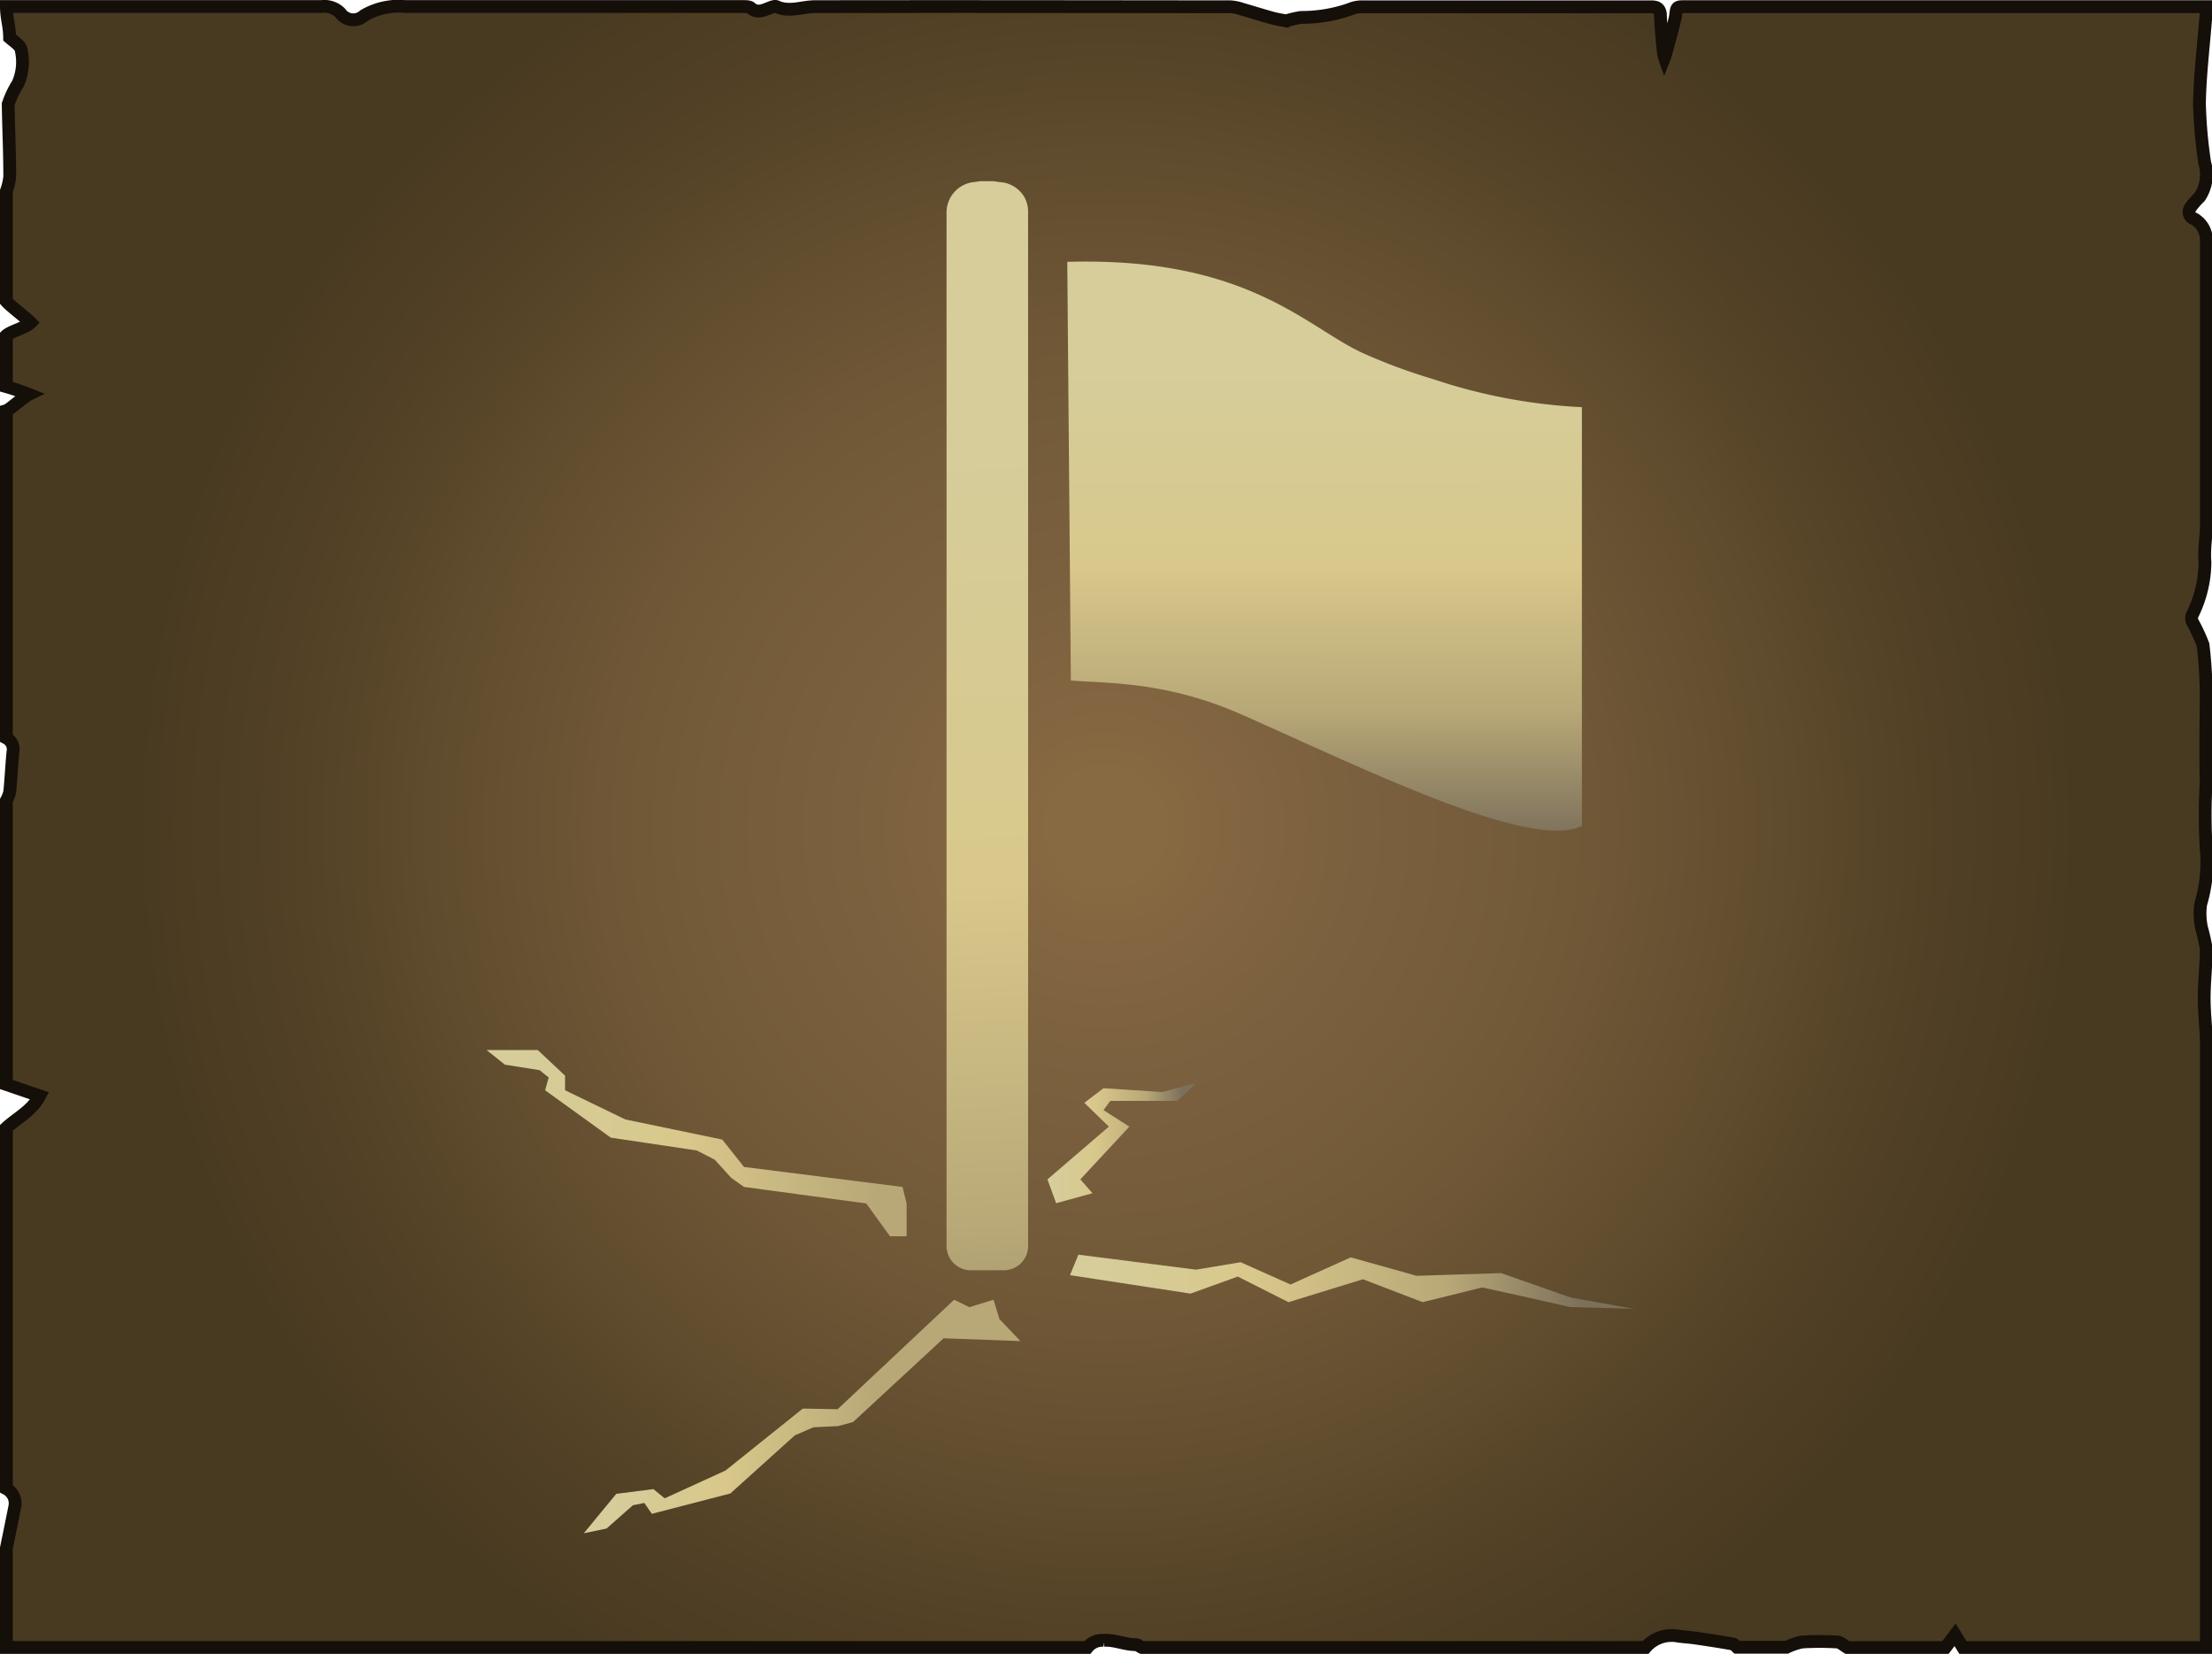 <svg xmlns="http://www.w3.org/2000/svg" xmlns:xlink="http://www.w3.org/1999/xlink" viewBox="0 0 172.79 129.17"><defs><style>.cls-1{stroke:#150f09;stroke-miterlimit:10;fill:url(#Unbenannter_Verlauf_106);}.cls-2{fill:url(#Unbenannter_Verlauf_34);}.cls-3{fill:url(#Unbenannter_Verlauf_35);}.cls-4{fill:url(#Unbenannter_Verlauf_36);}.cls-5{fill:url(#Unbenannter_Verlauf_38);}.cls-6{fill:url(#Unbenannter_Verlauf_8);}.cls-7{fill:url(#Unbenannter_Verlauf_8-2);}</style><radialGradient id="Unbenannter_Verlauf_106" cx="86.4" cy="64.59" r="75.78" gradientUnits="userSpaceOnUse"><stop offset="0.04" stop-color="#886a42"/><stop offset="0.24" stop-color="#7c613f"/><stop offset="0.5" stop-color="#705837"/><stop offset="0.86" stop-color="#514025"/><stop offset="1" stop-color="#483a21"/></radialGradient><linearGradient id="Unbenannter_Verlauf_34" x1="75.06" y1="8.3" x2="80.33" y2="132.12" gradientUnits="userSpaceOnUse"><stop offset="0.2" stop-color="#d6cd9b"/><stop offset="0.49" stop-color="#d8c88b"/><stop offset="0.71" stop-color="#b8a877"/><stop offset="0.91" stop-color="#7c705b"/></linearGradient><linearGradient id="Unbenannter_Verlauf_35" x1="103.46" y1="25.34" x2="103.47" y2="65.55" gradientUnits="userSpaceOnUse"><stop offset="0.07" stop-color="#d6cd9b"/><stop offset="0.47" stop-color="#d8c88b"/><stop offset="0.75" stop-color="#b8a877"/><stop offset="1" stop-color="#7c705b"/></linearGradient><linearGradient id="Unbenannter_Verlauf_36" x1="38.01" y1="89.28" x2="70.82" y2="89.28" gradientUnits="userSpaceOnUse"><stop offset="0.05" stop-color="#d6cd9b"/><stop offset="0.47" stop-color="#d8c88b"/><stop offset="0.93" stop-color="#b8a877"/></linearGradient><linearGradient id="Unbenannter_Verlauf_38" x1="45.6" y1="110.63" x2="79.71" y2="110.63" gradientUnits="userSpaceOnUse"><stop offset="0.05" stop-color="#d6cd9b"/><stop offset="0.32" stop-color="#d8c88b"/><stop offset="0.67" stop-color="#b8a877"/></linearGradient><linearGradient id="Unbenannter_Verlauf_8" x1="81.82" y1="89.28" x2="93.37" y2="89.28" gradientUnits="userSpaceOnUse"><stop offset="0.05" stop-color="#d6cd9b"/><stop offset="0.32" stop-color="#d8c88b"/><stop offset="0.67" stop-color="#b8a877"/><stop offset="0.91" stop-color="#7c705b"/></linearGradient><linearGradient id="Unbenannter_Verlauf_8-2" x1="83.57" y1="100.1" x2="127.61" y2="100.1" xlink:href="#Unbenannter_Verlauf_8"/></defs><title>Element 37</title><g id="Ebene_2" data-name="Ebene 2"><g id="Flagge"><g id="Rahmen_0_Kopie_3_Kopie_Kopie" data-name="Rahmen 0 Kopie 3 Kopie Kopie"><path class="cls-1" d="M128.54,128.67H89.2c-.16-.07-.31-.22-.46-.22-.86,0-1.65-.39-2.52-.34a1.5,1.5,0,0,0-1.28.56H.5V120.9c.22-1.06.44-2.13.65-3.2a1.29,1.29,0,0,0-.65-1.43V88.08c.88-.8,2-1.34,2.6-2.49L.5,84.7V62.52a2.51,2.51,0,0,0,.26-.67c.1-1,.15-2.07.25-3.11a1,1,0,0,0-.51-1.1V32.07C.74,32,1.85,31,2.26,30.8A18.51,18.51,0,0,0,.5,30.2v-4c.33-.31,1.54-.63,1.9-1C2,24.79.82,23.91.5,23.54V14.92A4.65,4.65,0,0,0,.76,13.8c0-2.06-.09-3.6-.12-5.66a7.08,7.08,0,0,1,.76-1.6,4.21,4.21,0,0,0,.23-2.73C1.57,3.55,1,3.16.75,2.94.75,2.06.5,1.39.5.51l.75,0H25.12a1.75,1.75,0,0,1,1.46.5,1.23,1.23,0,0,0,1.85.21A5.33,5.33,0,0,1,31.64.51c7,0,14,0,21,0,1.8,0,3.59,0,5.39,0,.2,0,.47,0,.59.09.47.43.92.25,1.4.06.2-.08.48-.21.64-.14,1,.46,2,0,3,0C74.48.5,85.3.52,96.12.53A3.53,3.53,0,0,1,97,.71c.8.23,1.59.48,2.39.7.37.1.76.16,1.08.22a8.43,8.43,0,0,1,1.16-.27,11.43,11.43,0,0,0,3.8-.63,2.43,2.43,0,0,1,1-.2h22.49c.43,0,.7.06.78.55,0,.29.17,3,.32,3.42.13-.33.83-3,.86-3.21.09-.72.05-.78.75-.77,13.32,0,26.53,0,39.85,0h.85c0,.41,0,.76-.05,1.11-.17,2.14-.43,4.28-.47,6.42a36.65,36.65,0,0,0,.41,4.66,3.18,3.18,0,0,1-.4,2.68,6,6,0,0,0-.7.8.58.58,0,0,0,.29.91,1.93,1.93,0,0,1,.94,1.52c0,7.54,0,14.73,0,22.27,0,1-.2,2-.11,3a9.31,9.31,0,0,1-1,4.15.78.78,0,0,0,0,.5,13.51,13.51,0,0,1,.85,1.82,34.29,34.29,0,0,1,.24,3.5c0,2.42-.05,4.83,0,7.24a45.65,45.65,0,0,0,0,5.1,11.37,11.37,0,0,1-.42,4.4,5.27,5.27,0,0,0,.07,1.89,15.5,15.5,0,0,1,.36,1.61c0,1.29-.16,2.58-.16,3.86s.17,2.45.17,3.68q0,22.2,0,44.41c0,.88,0,1.76,0,2.63H153.34l-.62-1-.76,1h-7.64c-.27-.15-.53-.42-.81-.44a22.78,22.78,0,0,0-2.74,0,5.09,5.09,0,0,0-1.21.41h-3.88c-.1-.09-.19-.23-.3-.25-.94-.17-1.87-.31-2.81-.45-.51-.08-1-.1-1.54-.18A2.68,2.68,0,0,0,128.54,128.67Z"/></g><path class="cls-2" d="M78.06,14.22l-.45-.07H76.55l-.36.06a2.38,2.38,0,0,0-1.9,1.14,2.35,2.35,0,0,0-.35,1.24V97.31a1.9,1.9,0,0,0,1.89,1.9h2.59a1.9,1.9,0,0,0,1.89-1.9V16.6A2.35,2.35,0,0,0,80,15.36,2.38,2.38,0,0,0,78.06,14.22Z"/><path class="cls-3" d="M97,55.81c9.83,4.35,22.55,10.65,26.57,8.7V31.8a43,43,0,0,1-11.71-2.22,43.09,43.09,0,0,1-5.39-2c-4.41-2-9-7.54-23.1-7.13l.28,32.7C86.82,53.38,91.22,53.26,97,55.81Z"/><polygon class="cls-4" points="47.71 88.85 54.42 89.85 55.83 90.57 57.12 91.99 58.12 92.7 67.67 93.99 69.52 96.55 70.82 96.55 70.82 93.99 70.5 92.7 58.12 91.14 56.42 89 48.85 87.43 44.14 85.15 44.14 84.01 42.01 82.01 38.01 82.01 39.44 83.15 42.15 83.58 42.86 84.15 42.58 85.15 47.71 88.85"/><polygon class="cls-5" points="77.61 101.51 75.72 102.09 74.53 101.51 65.43 110.06 62.71 110.01 56.67 114.85 51.92 117.02 51.04 116.3 48.14 116.67 45.6 119.75 47.38 119.38 49.44 117.56 50.33 117.38 50.92 118.23 57.05 116.64 62.09 112.1 63.55 111.47 65.46 111.38 66.64 111.06 73.71 104.52 79.71 104.74 78.07 103.02 77.61 101.51"/><polygon class="cls-6" points="84.39 92.11 88.22 87.99 86.2 86.7 86.73 85.98 91.96 85.98 93.04 84.99 93.37 84.59 90.81 85.29 86.2 84.99 84.7 86.13 86.62 87.99 81.82 92.11 82.5 93.97 85.34 93.19 84.39 92.11"/><polygon class="cls-7" points="122.71 101.34 117.26 99.43 110.66 99.64 105.51 98.2 100.81 100.32 96.91 98.58 93.43 99.16 84.24 97.99 83.58 99.59 93 101.03 96.69 99.7 100.65 101.7 106.47 99.91 111.13 101.7 115.78 100.55 118.98 101.25 122.64 102.08 127.61 102.22 122.71 101.34"/></g></g></svg>